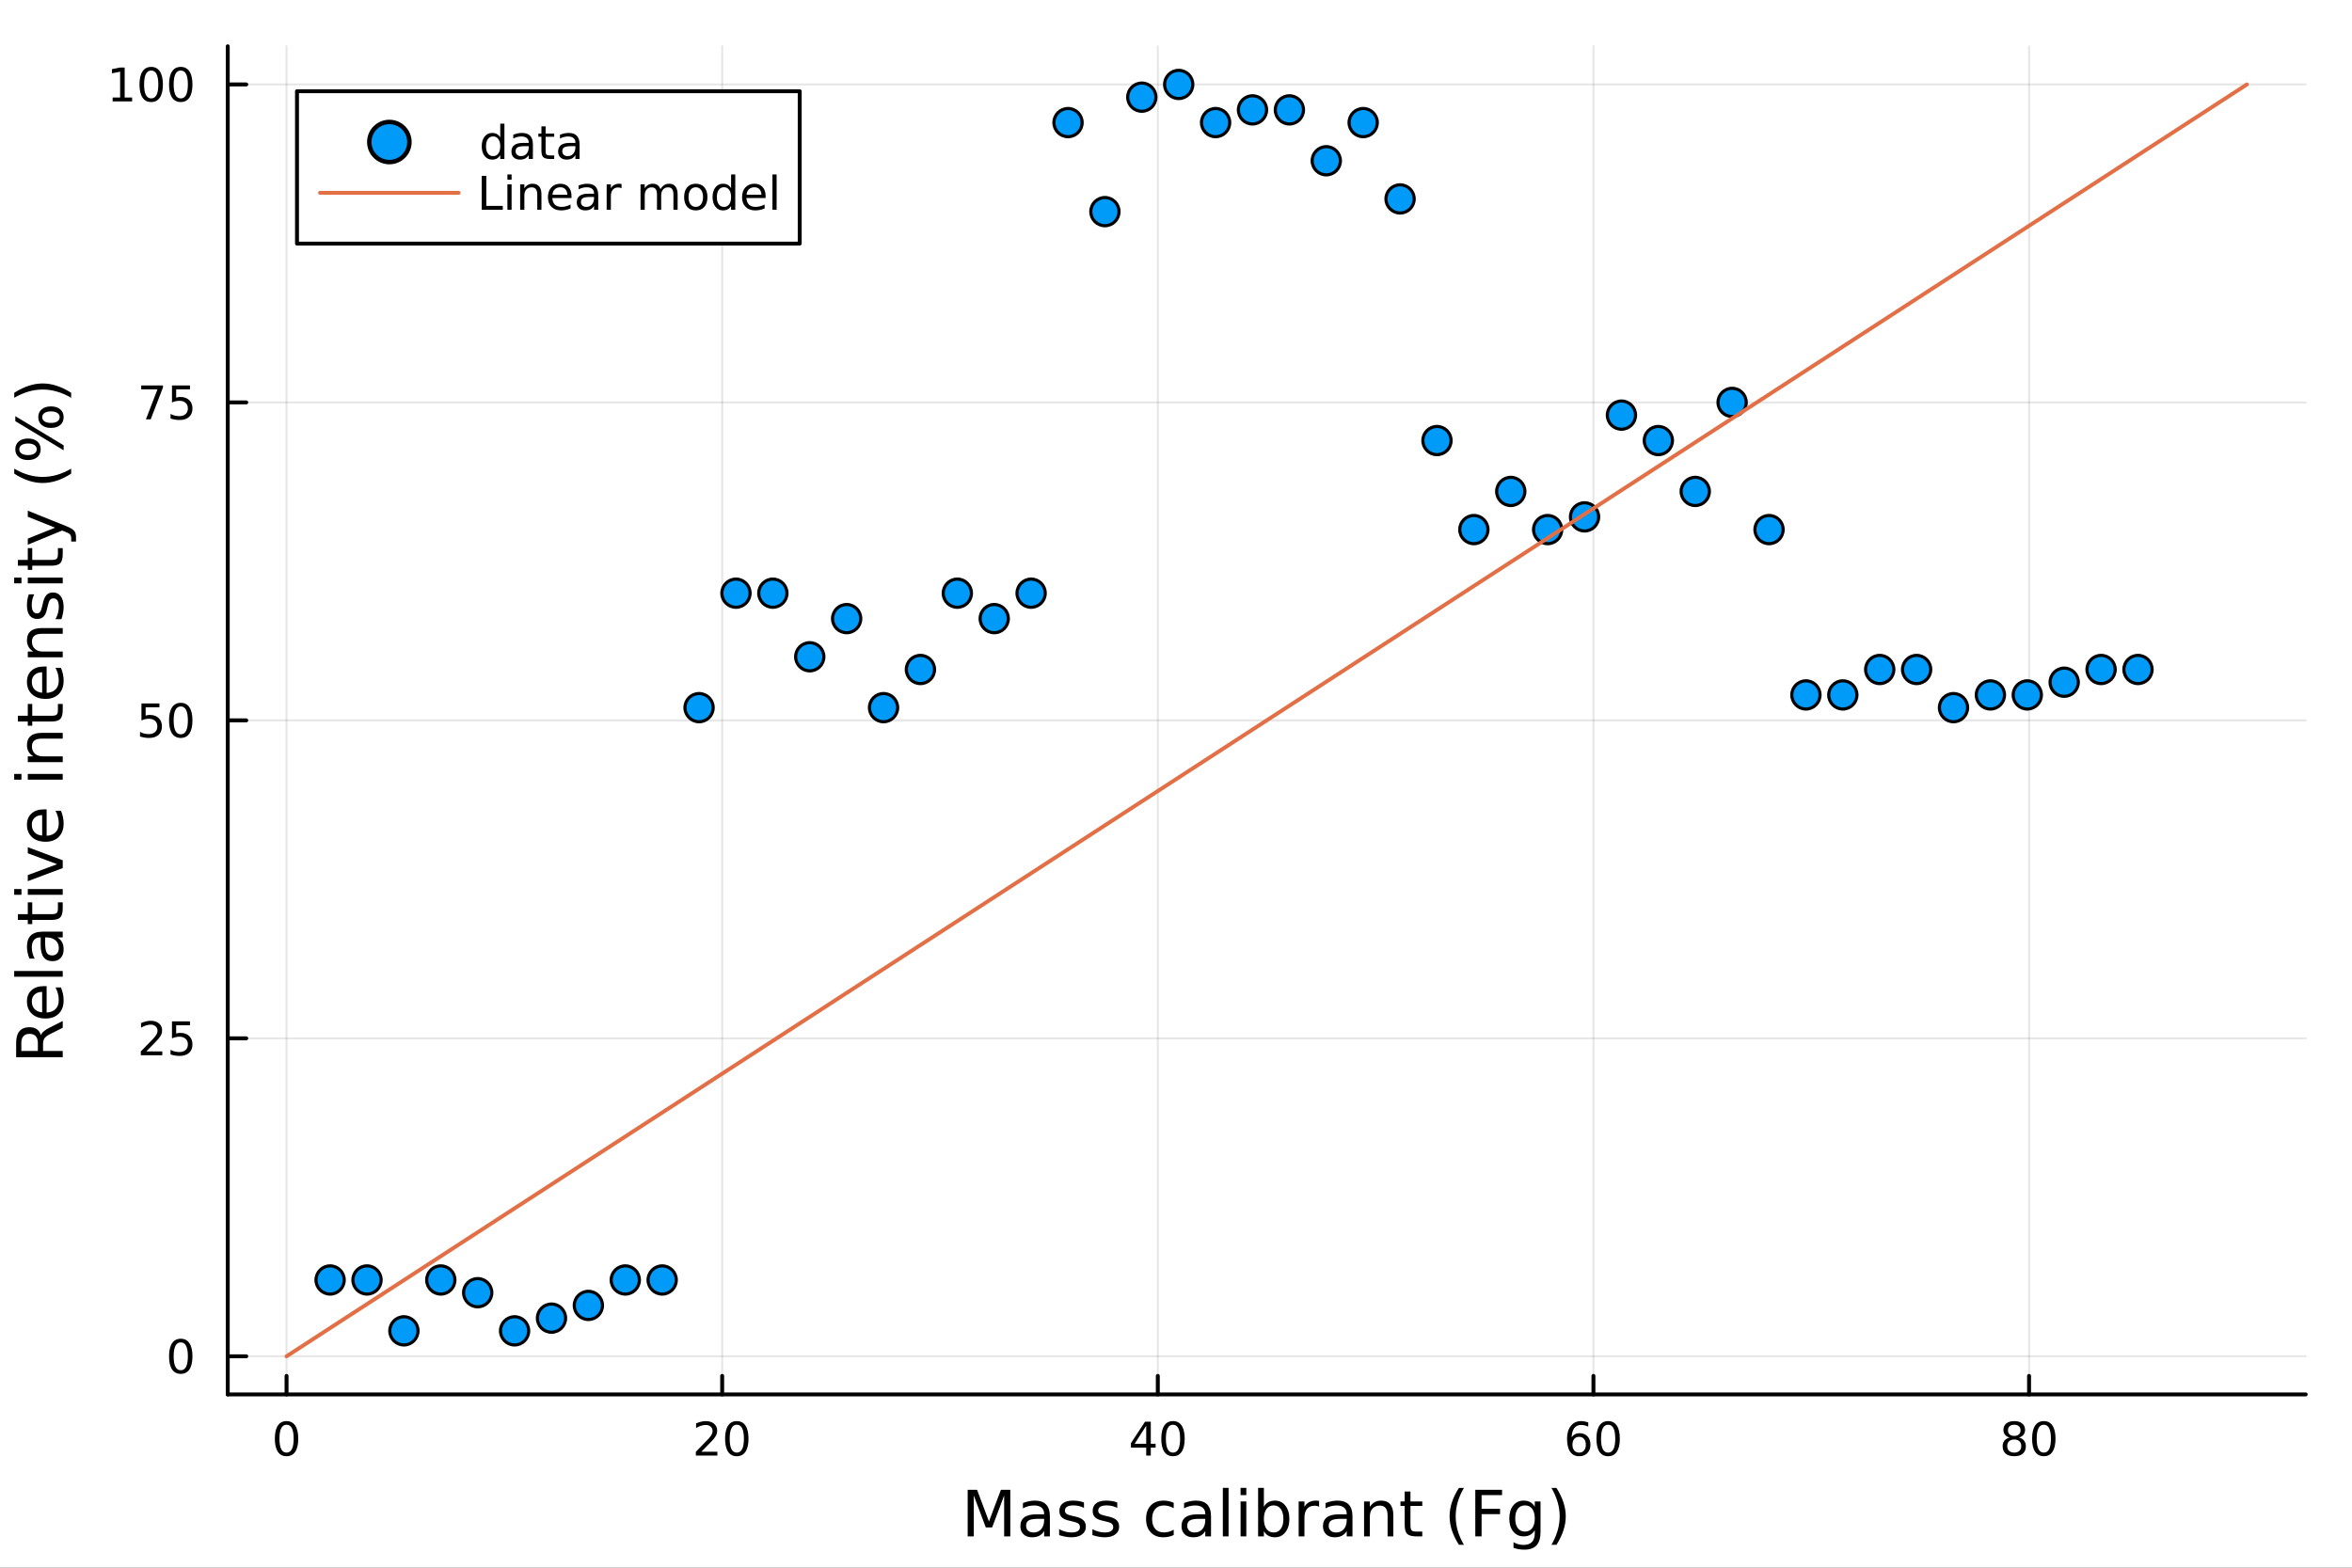 <?xml version="1.0" encoding="utf-8"?>
<svg xmlns="http://www.w3.org/2000/svg" xmlns:xlink="http://www.w3.org/1999/xlink" width="600" height="400" viewBox="0 0 2400 1600">
<rect x="0" y="0" width="2400" height="1600" fill="#333333" stroke="none"/>
<defs>
  <clipPath id="clip620">
    <rect x="0" y="0" width="2400" height="1600"/>
  </clipPath>
</defs>
<path clip-path="url(#clip620)" d="M0 1600 L2400 1600 L2400 0 L0 0  Z" fill="#ffffff" fill-rule="evenodd" fill-opacity="1"/>
<defs>
  <clipPath id="clip621">
    <rect x="480" y="0" width="1681" height="1600"/>
  </clipPath>
</defs>
<path clip-path="url(#clip620)" d="M232.389 1423.18 L2352.76 1423.18 L2352.76 47.244 L232.389 47.244  Z" fill="#ffffff" fill-rule="evenodd" fill-opacity="1"/>
<defs>
  <clipPath id="clip622">
    <rect x="232" y="47" width="2121" height="1377"/>
  </clipPath>
</defs>
<polyline clip-path="url(#clip622)" style="stroke:#000000; stroke-linecap:round; stroke-linejoin:round; stroke-width:2; stroke-opacity:0.1; fill:none" points="292.4,1423.18 292.4,47.244 "/>
<polyline clip-path="url(#clip622)" style="stroke:#000000; stroke-linecap:round; stroke-linejoin:round; stroke-width:2; stroke-opacity:0.1; fill:none" points="736.921,1423.18 736.921,47.244 "/>
<polyline clip-path="url(#clip622)" style="stroke:#000000; stroke-linecap:round; stroke-linejoin:round; stroke-width:2; stroke-opacity:0.1; fill:none" points="1181.44,1423.18 1181.44,47.244 "/>
<polyline clip-path="url(#clip622)" style="stroke:#000000; stroke-linecap:round; stroke-linejoin:round; stroke-width:2; stroke-opacity:0.1; fill:none" points="1625.96,1423.18 1625.96,47.244 "/>
<polyline clip-path="url(#clip622)" style="stroke:#000000; stroke-linecap:round; stroke-linejoin:round; stroke-width:2; stroke-opacity:0.1; fill:none" points="2070.48,1423.18 2070.48,47.244 "/>
<polyline clip-path="url(#clip622)" style="stroke:#000000; stroke-linecap:round; stroke-linejoin:round; stroke-width:2; stroke-opacity:0.1; fill:none" points="232.389,1384.24 2352.76,1384.24 "/>
<polyline clip-path="url(#clip622)" style="stroke:#000000; stroke-linecap:round; stroke-linejoin:round; stroke-width:2; stroke-opacity:0.1; fill:none" points="232.389,1059.73 2352.76,1059.73 "/>
<polyline clip-path="url(#clip622)" style="stroke:#000000; stroke-linecap:round; stroke-linejoin:round; stroke-width:2; stroke-opacity:0.1; fill:none" points="232.389,735.212 2352.76,735.212 "/>
<polyline clip-path="url(#clip622)" style="stroke:#000000; stroke-linecap:round; stroke-linejoin:round; stroke-width:2; stroke-opacity:0.1; fill:none" points="232.389,410.699 2352.76,410.699 "/>
<polyline clip-path="url(#clip622)" style="stroke:#000000; stroke-linecap:round; stroke-linejoin:round; stroke-width:2; stroke-opacity:0.1; fill:none" points="232.389,86.186 2352.76,86.186 "/>
<polyline clip-path="url(#clip620)" style="stroke:#000000; stroke-linecap:round; stroke-linejoin:round; stroke-width:4; stroke-opacity:1; fill:none" points="232.389,1423.18 2352.76,1423.18 "/>
<polyline clip-path="url(#clip620)" style="stroke:#000000; stroke-linecap:round; stroke-linejoin:round; stroke-width:4; stroke-opacity:1; fill:none" points="292.4,1423.18 292.4,1404.28 "/>
<polyline clip-path="url(#clip620)" style="stroke:#000000; stroke-linecap:round; stroke-linejoin:round; stroke-width:4; stroke-opacity:1; fill:none" points="736.921,1423.18 736.921,1404.28 "/>
<polyline clip-path="url(#clip620)" style="stroke:#000000; stroke-linecap:round; stroke-linejoin:round; stroke-width:4; stroke-opacity:1; fill:none" points="1181.44,1423.18 1181.44,1404.28 "/>
<polyline clip-path="url(#clip620)" style="stroke:#000000; stroke-linecap:round; stroke-linejoin:round; stroke-width:4; stroke-opacity:1; fill:none" points="1625.96,1423.18 1625.96,1404.28 "/>
<polyline clip-path="url(#clip620)" style="stroke:#000000; stroke-linecap:round; stroke-linejoin:round; stroke-width:4; stroke-opacity:1; fill:none" points="2070.48,1423.18 2070.48,1404.28 "/>
<path clip-path="url(#clip620)" d="M292.4 1454.1 Q288.789 1454.1 286.96 1457.66 Q285.154 1461.2 285.154 1468.33 Q285.154 1475.44 286.96 1479.01 Q288.789 1482.55 292.4 1482.55 Q296.034 1482.55 297.84 1479.01 Q299.668 1475.44 299.668 1468.33 Q299.668 1461.2 297.84 1457.66 Q296.034 1454.1 292.4 1454.1 M292.4 1450.39 Q298.21 1450.39 301.265 1455 Q304.344 1459.58 304.344 1468.33 Q304.344 1477.06 301.265 1481.67 Q298.21 1486.25 292.4 1486.25 Q286.59 1486.25 283.511 1481.67 Q280.455 1477.06 280.455 1468.33 Q280.455 1459.58 283.511 1455 Q286.59 1450.39 292.4 1450.39 Z" fill="#000000" fill-rule="nonzero" fill-opacity="1" /><path clip-path="url(#clip620)" d="M715.694 1481.64 L732.014 1481.64 L732.014 1485.58 L710.069 1485.58 L710.069 1481.64 Q712.731 1478.89 717.315 1474.26 Q721.921 1469.61 723.102 1468.27 Q725.347 1465.74 726.227 1464.01 Q727.129 1462.25 727.129 1460.56 Q727.129 1457.8 725.185 1456.07 Q723.264 1454.33 720.162 1454.33 Q717.963 1454.33 715.509 1455.09 Q713.079 1455.86 710.301 1457.41 L710.301 1452.69 Q713.125 1451.55 715.579 1450.97 Q718.032 1450.39 720.069 1450.39 Q725.44 1450.39 728.634 1453.08 Q731.828 1455.77 731.828 1460.26 Q731.828 1462.39 731.018 1464.31 Q730.231 1466.2 728.125 1468.8 Q727.546 1469.47 724.444 1472.69 Q721.342 1475.88 715.694 1481.64 Z" fill="#000000" fill-rule="nonzero" fill-opacity="1" /><path clip-path="url(#clip620)" d="M751.828 1454.1 Q748.217 1454.1 746.389 1457.66 Q744.583 1461.2 744.583 1468.33 Q744.583 1475.44 746.389 1479.01 Q748.217 1482.55 751.828 1482.55 Q755.463 1482.55 757.268 1479.01 Q759.097 1475.44 759.097 1468.33 Q759.097 1461.2 757.268 1457.66 Q755.463 1454.1 751.828 1454.1 M751.828 1450.39 Q757.638 1450.39 760.694 1455 Q763.773 1459.58 763.773 1468.33 Q763.773 1477.06 760.694 1481.67 Q757.638 1486.25 751.828 1486.25 Q746.018 1486.25 742.939 1481.67 Q739.884 1477.06 739.884 1468.33 Q739.884 1459.58 742.939 1455 Q746.018 1450.39 751.828 1450.39 Z" fill="#000000" fill-rule="nonzero" fill-opacity="1" /><path clip-path="url(#clip620)" d="M1169.61 1455.09 L1157.81 1473.54 L1169.61 1473.54 L1169.61 1455.09 M1168.39 1451.02 L1174.27 1451.02 L1174.27 1473.54 L1179.2 1473.54 L1179.2 1477.43 L1174.27 1477.43 L1174.27 1485.58 L1169.61 1485.58 L1169.61 1477.43 L1154.01 1477.43 L1154.01 1472.92 L1168.39 1451.02 Z" fill="#000000" fill-rule="nonzero" fill-opacity="1" /><path clip-path="url(#clip620)" d="M1196.93 1454.1 Q1193.32 1454.1 1191.49 1457.66 Q1189.68 1461.2 1189.68 1468.33 Q1189.68 1475.44 1191.49 1479.01 Q1193.32 1482.55 1196.93 1482.55 Q1200.56 1482.55 1202.37 1479.01 Q1204.2 1475.44 1204.2 1468.33 Q1204.2 1461.2 1202.37 1457.66 Q1200.56 1454.1 1196.93 1454.1 M1196.93 1450.39 Q1202.74 1450.39 1205.79 1455 Q1208.87 1459.58 1208.87 1468.33 Q1208.87 1477.06 1205.79 1481.67 Q1202.74 1486.25 1196.93 1486.25 Q1191.12 1486.25 1188.04 1481.67 Q1184.98 1477.06 1184.98 1468.33 Q1184.98 1459.58 1188.04 1455 Q1191.12 1450.39 1196.93 1450.39 Z" fill="#000000" fill-rule="nonzero" fill-opacity="1" /><path clip-path="url(#clip620)" d="M1611.37 1466.44 Q1608.22 1466.44 1606.37 1468.59 Q1604.54 1470.74 1604.54 1474.49 Q1604.54 1478.22 1606.37 1480.39 Q1608.22 1482.55 1611.37 1482.55 Q1614.52 1482.55 1616.35 1480.39 Q1618.2 1478.22 1618.2 1474.49 Q1618.2 1470.74 1616.35 1468.59 Q1614.52 1466.44 1611.37 1466.44 M1620.65 1451.78 L1620.65 1456.04 Q1618.89 1455.21 1617.09 1454.77 Q1615.3 1454.33 1613.54 1454.33 Q1608.92 1454.33 1606.46 1457.45 Q1604.03 1460.58 1603.68 1466.9 Q1605.05 1464.89 1607.11 1463.82 Q1609.17 1462.73 1611.65 1462.73 Q1616.85 1462.73 1619.86 1465.9 Q1622.9 1469.05 1622.9 1474.49 Q1622.9 1479.82 1619.75 1483.03 Q1616.6 1486.25 1611.37 1486.25 Q1605.37 1486.25 1602.2 1481.67 Q1599.03 1477.06 1599.03 1468.33 Q1599.03 1460.14 1602.92 1455.28 Q1606.81 1450.39 1613.36 1450.39 Q1615.12 1450.39 1616.9 1450.74 Q1618.71 1451.09 1620.65 1451.78 Z" fill="#000000" fill-rule="nonzero" fill-opacity="1" /><path clip-path="url(#clip620)" d="M1640.95 1454.1 Q1637.34 1454.1 1635.51 1457.66 Q1633.71 1461.2 1633.71 1468.33 Q1633.71 1475.44 1635.51 1479.01 Q1637.34 1482.55 1640.95 1482.55 Q1644.59 1482.55 1646.39 1479.01 Q1648.22 1475.44 1648.22 1468.33 Q1648.22 1461.2 1646.39 1457.66 Q1644.59 1454.1 1640.95 1454.1 M1640.95 1450.39 Q1646.76 1450.39 1649.82 1455 Q1652.9 1459.58 1652.9 1468.33 Q1652.9 1477.06 1649.82 1481.67 Q1646.76 1486.25 1640.95 1486.25 Q1635.14 1486.25 1632.06 1481.67 Q1629.01 1477.06 1629.01 1468.33 Q1629.01 1459.58 1632.06 1455 Q1635.14 1450.39 1640.95 1450.39 Z" fill="#000000" fill-rule="nonzero" fill-opacity="1" /><path clip-path="url(#clip620)" d="M2055.36 1469.17 Q2052.02 1469.17 2050.1 1470.95 Q2048.2 1472.73 2048.2 1475.86 Q2048.2 1478.98 2050.1 1480.77 Q2052.02 1482.55 2055.36 1482.55 Q2058.69 1482.55 2060.61 1480.77 Q2062.53 1478.96 2062.53 1475.86 Q2062.53 1472.73 2060.61 1470.95 Q2058.71 1469.17 2055.36 1469.17 M2050.68 1467.18 Q2047.67 1466.44 2045.98 1464.38 Q2044.32 1462.32 2044.32 1459.35 Q2044.32 1455.21 2047.26 1452.8 Q2050.22 1450.39 2055.36 1450.39 Q2060.52 1450.39 2063.46 1452.8 Q2066.4 1455.21 2066.4 1459.35 Q2066.4 1462.32 2064.71 1464.38 Q2063.04 1466.44 2060.06 1467.18 Q2063.44 1467.96 2065.31 1470.26 Q2067.21 1472.55 2067.21 1475.86 Q2067.21 1480.88 2064.13 1483.57 Q2061.08 1486.25 2055.36 1486.25 Q2049.64 1486.25 2046.56 1483.57 Q2043.51 1480.88 2043.51 1475.86 Q2043.51 1472.55 2045.4 1470.26 Q2047.3 1467.96 2050.68 1467.18 M2048.97 1459.79 Q2048.97 1462.48 2050.64 1463.98 Q2052.33 1465.49 2055.36 1465.49 Q2058.37 1465.49 2060.06 1463.98 Q2061.77 1462.48 2061.77 1459.79 Q2061.77 1457.11 2060.06 1455.6 Q2058.37 1454.1 2055.36 1454.1 Q2052.33 1454.1 2050.64 1455.6 Q2048.97 1457.11 2048.97 1459.79 Z" fill="#000000" fill-rule="nonzero" fill-opacity="1" /><path clip-path="url(#clip620)" d="M2085.52 1454.1 Q2081.91 1454.1 2080.08 1457.66 Q2078.27 1461.2 2078.27 1468.33 Q2078.27 1475.44 2080.08 1479.01 Q2081.91 1482.55 2085.52 1482.55 Q2089.15 1482.55 2090.96 1479.01 Q2092.79 1475.44 2092.79 1468.33 Q2092.79 1461.2 2090.96 1457.66 Q2089.15 1454.1 2085.52 1454.1 M2085.52 1450.39 Q2091.33 1450.39 2094.39 1455 Q2097.46 1459.58 2097.46 1468.33 Q2097.46 1477.06 2094.39 1481.67 Q2091.33 1486.25 2085.52 1486.25 Q2079.71 1486.25 2076.63 1481.67 Q2073.58 1477.06 2073.58 1468.33 Q2073.58 1459.58 2076.63 1455 Q2079.71 1450.39 2085.52 1450.39 Z" fill="#000000" fill-rule="nonzero" fill-opacity="1" /><path clip-path="url(#clip620)" d="M987.432 1520.52 L997.013 1520.52 L1009.14 1552.86 L1021.33 1520.52 L1030.91 1520.52 L1030.91 1568.04 L1024.64 1568.04 L1024.64 1526.32 L1012.39 1558.91 L1005.92 1558.91 L993.671 1526.32 L993.671 1568.04 L987.432 1568.04 L987.432 1520.52 Z" fill="#000000" fill-rule="nonzero" fill-opacity="1" /><path clip-path="url(#clip620)" d="M1059.62 1550.12 Q1052.52 1550.12 1049.78 1551.75 Q1047.05 1553.37 1047.05 1557.29 Q1047.05 1560.4 1049.08 1562.25 Q1051.15 1564.07 1054.69 1564.07 Q1059.56 1564.07 1062.48 1560.63 Q1065.44 1557.16 1065.44 1551.43 L1065.44 1550.12 L1059.62 1550.12 M1071.3 1547.71 L1071.3 1568.04 L1065.44 1568.04 L1065.44 1562.63 Q1063.44 1565.88 1060.45 1567.44 Q1057.46 1568.97 1053.13 1568.97 Q1047.65 1568.97 1044.41 1565.91 Q1041.19 1562.82 1041.19 1557.67 Q1041.19 1551.65 1045.2 1548.6 Q1049.24 1545.54 1057.23 1545.54 L1065.44 1545.54 L1065.44 1544.97 Q1065.44 1540.93 1062.77 1538.73 Q1060.13 1536.5 1055.32 1536.5 Q1052.27 1536.5 1049.37 1537.23 Q1046.47 1537.97 1043.8 1539.43 L1043.8 1534.02 Q1047.02 1532.78 1050.04 1532.17 Q1053.06 1531.54 1055.93 1531.54 Q1063.66 1531.54 1067.48 1535.55 Q1071.3 1539.56 1071.3 1547.71 Z" fill="#000000" fill-rule="nonzero" fill-opacity="1" /><path clip-path="url(#clip620)" d="M1106.09 1533.45 L1106.09 1538.98 Q1103.61 1537.71 1100.93 1537.07 Q1098.26 1536.44 1095.39 1536.44 Q1091.03 1536.44 1088.84 1537.77 Q1086.67 1539.11 1086.67 1541.79 Q1086.67 1543.82 1088.23 1545 Q1089.79 1546.15 1094.5 1547.2 L1096.51 1547.64 Q1102.75 1548.98 1105.36 1551.43 Q1108 1553.85 1108 1558.21 Q1108 1563.17 1104.05 1566.07 Q1100.14 1568.97 1093.26 1568.97 Q1090.4 1568.97 1087.28 1568.39 Q1084.19 1567.85 1080.75 1566.74 L1080.75 1560.69 Q1084 1562.38 1087.15 1563.24 Q1090.3 1564.07 1093.39 1564.07 Q1097.53 1564.07 1099.76 1562.66 Q1101.98 1561.23 1101.98 1558.65 Q1101.98 1556.27 1100.36 1554.99 Q1098.77 1553.72 1093.33 1552.54 L1091.29 1552.07 Q1085.85 1550.92 1083.43 1548.56 Q1081.01 1546.18 1081.01 1542.04 Q1081.01 1537.01 1084.57 1534.27 Q1088.14 1531.54 1094.69 1531.54 Q1097.94 1531.54 1100.81 1532.01 Q1103.67 1532.49 1106.09 1533.45 Z" fill="#000000" fill-rule="nonzero" fill-opacity="1" /><path clip-path="url(#clip620)" d="M1140.05 1533.45 L1140.05 1538.98 Q1137.57 1537.71 1134.89 1537.07 Q1132.22 1536.44 1129.36 1536.44 Q1125 1536.44 1122.8 1537.77 Q1120.63 1539.11 1120.63 1541.79 Q1120.63 1543.82 1122.19 1545 Q1123.75 1546.15 1128.46 1547.2 L1130.47 1547.64 Q1136.71 1548.98 1139.32 1551.43 Q1141.96 1553.85 1141.96 1558.21 Q1141.96 1563.17 1138.01 1566.07 Q1134.1 1568.97 1127.22 1568.97 Q1124.36 1568.97 1121.24 1568.39 Q1118.15 1567.85 1114.71 1566.74 L1114.71 1560.69 Q1117.96 1562.38 1121.11 1563.24 Q1124.26 1564.07 1127.35 1564.07 Q1131.49 1564.07 1133.72 1562.66 Q1135.94 1561.23 1135.94 1558.65 Q1135.94 1556.27 1134.32 1554.99 Q1132.73 1553.72 1127.29 1552.54 L1125.25 1552.07 Q1119.81 1550.92 1117.39 1548.56 Q1114.97 1546.18 1114.97 1542.04 Q1114.97 1537.01 1118.53 1534.27 Q1122.1 1531.54 1128.66 1531.54 Q1131.9 1531.54 1134.77 1532.01 Q1137.63 1532.49 1140.05 1533.45 Z" fill="#000000" fill-rule="nonzero" fill-opacity="1" /><path clip-path="url(#clip620)" d="M1197.66 1533.76 L1197.66 1539.24 Q1195.18 1537.87 1192.66 1537.2 Q1190.18 1536.5 1187.63 1536.5 Q1181.94 1536.5 1178.79 1540.13 Q1175.63 1543.73 1175.63 1550.25 Q1175.63 1556.78 1178.79 1560.4 Q1181.94 1564 1187.63 1564 Q1190.18 1564 1192.66 1563.33 Q1195.18 1562.63 1197.66 1561.26 L1197.66 1566.68 Q1195.21 1567.82 1192.57 1568.39 Q1189.96 1568.97 1187 1568.97 Q1178.94 1568.97 1174.2 1563.91 Q1169.46 1558.85 1169.46 1550.25 Q1169.46 1541.53 1174.23 1536.53 Q1179.04 1531.54 1187.38 1531.54 Q1190.08 1531.54 1192.66 1532.11 Q1195.24 1532.65 1197.66 1533.76 Z" fill="#000000" fill-rule="nonzero" fill-opacity="1" /><path clip-path="url(#clip620)" d="M1224.05 1550.12 Q1216.95 1550.12 1214.21 1551.75 Q1211.47 1553.37 1211.47 1557.29 Q1211.47 1560.4 1213.51 1562.25 Q1215.58 1564.07 1219.11 1564.07 Q1223.98 1564.07 1226.91 1560.63 Q1229.87 1557.16 1229.87 1551.43 L1229.87 1550.12 L1224.05 1550.12 M1235.73 1547.71 L1235.73 1568.04 L1229.87 1568.04 L1229.87 1562.63 Q1227.87 1565.88 1224.87 1567.44 Q1221.88 1568.97 1217.55 1568.97 Q1212.08 1568.97 1208.83 1565.91 Q1205.62 1562.82 1205.62 1557.67 Q1205.62 1551.65 1209.63 1548.6 Q1213.67 1545.54 1221.66 1545.54 L1229.87 1545.54 L1229.87 1544.97 Q1229.87 1540.93 1227.2 1538.73 Q1224.56 1536.5 1219.75 1536.5 Q1216.69 1536.5 1213.8 1537.23 Q1210.9 1537.97 1208.23 1539.43 L1208.23 1534.02 Q1211.44 1532.78 1214.47 1532.17 Q1217.49 1531.54 1220.35 1531.54 Q1228.09 1531.54 1231.91 1535.55 Q1235.73 1539.56 1235.73 1547.71 Z" fill="#000000" fill-rule="nonzero" fill-opacity="1" /><path clip-path="url(#clip620)" d="M1247.79 1518.52 L1253.65 1518.52 L1253.65 1568.04 L1247.79 1568.04 L1247.79 1518.52 Z" fill="#000000" fill-rule="nonzero" fill-opacity="1" /><path clip-path="url(#clip620)" d="M1265.9 1532.4 L1271.76 1532.4 L1271.76 1568.04 L1265.9 1568.04 L1265.9 1532.4 M1265.9 1518.52 L1271.76 1518.52 L1271.76 1525.93 L1265.9 1525.93 L1265.9 1518.52 Z" fill="#000000" fill-rule="nonzero" fill-opacity="1" /><path clip-path="url(#clip620)" d="M1309.6 1550.25 Q1309.6 1543.79 1306.93 1540.13 Q1304.29 1536.44 1299.64 1536.44 Q1294.99 1536.44 1292.32 1540.13 Q1289.68 1543.79 1289.68 1550.25 Q1289.68 1556.71 1292.32 1560.4 Q1294.99 1564.07 1299.64 1564.07 Q1304.29 1564.07 1306.93 1560.4 Q1309.6 1556.71 1309.6 1550.25 M1289.68 1537.81 Q1291.52 1534.62 1294.32 1533.1 Q1297.16 1531.54 1301.07 1531.54 Q1307.56 1531.54 1311.61 1536.69 Q1315.68 1541.85 1315.68 1550.25 Q1315.68 1558.65 1311.61 1563.81 Q1307.56 1568.97 1301.07 1568.97 Q1297.16 1568.97 1294.32 1567.44 Q1291.52 1565.88 1289.68 1562.7 L1289.68 1568.04 L1283.79 1568.04 L1283.79 1518.52 L1289.68 1518.52 L1289.68 1537.81 Z" fill="#000000" fill-rule="nonzero" fill-opacity="1" /><path clip-path="url(#clip620)" d="M1346.04 1537.87 Q1345.06 1537.3 1343.88 1537.04 Q1342.73 1536.76 1341.33 1536.76 Q1336.37 1536.76 1333.7 1540 Q1331.05 1543.22 1331.05 1549.27 L1331.05 1568.04 L1325.17 1568.04 L1325.17 1532.4 L1331.05 1532.4 L1331.05 1537.93 Q1332.9 1534.69 1335.86 1533.13 Q1338.82 1531.54 1343.05 1531.54 Q1343.66 1531.54 1344.39 1531.63 Q1345.12 1531.7 1346.01 1531.85 L1346.04 1537.87 Z" fill="#000000" fill-rule="nonzero" fill-opacity="1" /><path clip-path="url(#clip620)" d="M1368.39 1550.12 Q1361.29 1550.12 1358.55 1551.75 Q1355.82 1553.37 1355.82 1557.29 Q1355.82 1560.4 1357.85 1562.25 Q1359.92 1564.07 1363.45 1564.07 Q1368.32 1564.07 1371.25 1560.63 Q1374.21 1557.16 1374.21 1551.43 L1374.21 1550.12 L1368.39 1550.12 M1380.07 1547.71 L1380.07 1568.04 L1374.21 1568.04 L1374.21 1562.63 Q1372.21 1565.88 1369.22 1567.44 Q1366.22 1568.97 1361.9 1568.97 Q1356.42 1568.97 1353.17 1565.91 Q1349.96 1562.82 1349.96 1557.67 Q1349.96 1551.65 1353.97 1548.6 Q1358.01 1545.54 1366 1545.54 L1374.21 1545.54 L1374.21 1544.97 Q1374.21 1540.93 1371.54 1538.73 Q1368.9 1536.5 1364.09 1536.5 Q1361.04 1536.5 1358.14 1537.23 Q1355.24 1537.97 1352.57 1539.43 L1352.57 1534.02 Q1355.78 1532.78 1358.81 1532.17 Q1361.83 1531.54 1364.7 1531.54 Q1372.43 1531.54 1376.25 1535.55 Q1380.07 1539.56 1380.07 1547.71 Z" fill="#000000" fill-rule="nonzero" fill-opacity="1" /><path clip-path="url(#clip620)" d="M1421.76 1546.53 L1421.76 1568.04 L1415.91 1568.04 L1415.91 1546.72 Q1415.91 1541.66 1413.93 1539.14 Q1411.96 1536.63 1408.01 1536.63 Q1403.27 1536.63 1400.54 1539.65 Q1397.8 1542.68 1397.8 1547.9 L1397.8 1568.04 L1391.91 1568.04 L1391.91 1532.4 L1397.8 1532.4 L1397.8 1537.93 Q1399.9 1534.72 1402.73 1533.13 Q1405.6 1531.54 1409.32 1531.54 Q1415.46 1531.54 1418.61 1535.36 Q1421.76 1539.14 1421.76 1546.53 Z" fill="#000000" fill-rule="nonzero" fill-opacity="1" /><path clip-path="url(#clip620)" d="M1439.24 1522.27 L1439.24 1532.4 L1451.3 1532.4 L1451.3 1536.95 L1439.24 1536.95 L1439.24 1556.3 Q1439.24 1560.66 1440.42 1561.9 Q1441.63 1563.14 1445.29 1563.14 L1451.3 1563.14 L1451.3 1568.04 L1445.29 1568.04 Q1438.51 1568.04 1435.93 1565.53 Q1433.35 1562.98 1433.35 1556.3 L1433.35 1536.95 L1429.05 1536.95 L1429.05 1532.4 L1433.35 1532.4 L1433.35 1522.27 L1439.24 1522.27 Z" fill="#000000" fill-rule="nonzero" fill-opacity="1" /><path clip-path="url(#clip620)" d="M1493.79 1518.58 Q1489.53 1525.9 1487.46 1533.06 Q1485.39 1540.23 1485.39 1547.58 Q1485.39 1554.93 1487.46 1562.16 Q1489.56 1569.35 1493.79 1576.64 L1488.7 1576.64 Q1483.93 1569.16 1481.54 1561.93 Q1479.18 1554.71 1479.18 1547.58 Q1479.18 1540.48 1481.54 1533.29 Q1483.89 1526.09 1488.7 1518.58 L1493.79 1518.58 Z" fill="#000000" fill-rule="nonzero" fill-opacity="1" /><path clip-path="url(#clip620)" d="M1505.41 1520.52 L1532.72 1520.52 L1532.72 1525.93 L1511.84 1525.93 L1511.84 1539.94 L1530.68 1539.94 L1530.68 1545.35 L1511.84 1545.35 L1511.84 1568.04 L1505.41 1568.04 L1505.41 1520.52 Z" fill="#000000" fill-rule="nonzero" fill-opacity="1" /><path clip-path="url(#clip620)" d="M1566.11 1549.81 Q1566.11 1543.44 1563.47 1539.94 Q1560.86 1536.44 1556.11 1536.44 Q1551.4 1536.44 1548.76 1539.94 Q1546.15 1543.44 1546.15 1549.81 Q1546.15 1556.14 1548.76 1559.64 Q1551.4 1563.14 1556.11 1563.14 Q1560.86 1563.14 1563.47 1559.64 Q1566.11 1556.14 1566.11 1549.81 M1571.96 1563.62 Q1571.96 1572.72 1567.92 1577.15 Q1563.88 1581.6 1555.54 1581.6 Q1552.45 1581.6 1549.72 1581.13 Q1546.98 1580.68 1544.4 1579.72 L1544.4 1574.03 Q1546.98 1575.43 1549.49 1576.1 Q1552.01 1576.76 1554.62 1576.76 Q1560.38 1576.76 1563.24 1573.74 Q1566.11 1570.75 1566.11 1564.67 L1566.11 1561.77 Q1564.29 1564.92 1561.46 1566.48 Q1558.63 1568.04 1554.68 1568.04 Q1548.12 1568.04 1544.11 1563.05 Q1540.1 1558.05 1540.1 1549.81 Q1540.1 1541.53 1544.11 1536.53 Q1548.12 1531.54 1554.68 1531.54 Q1558.63 1531.54 1561.46 1533.1 Q1564.29 1534.66 1566.11 1537.81 L1566.11 1532.4 L1571.96 1532.4 L1571.96 1563.62 Z" fill="#000000" fill-rule="nonzero" fill-opacity="1" /><path clip-path="url(#clip620)" d="M1583.1 1518.58 L1588.2 1518.58 Q1592.97 1526.09 1595.33 1533.29 Q1597.71 1540.48 1597.71 1547.58 Q1597.71 1554.71 1595.33 1561.93 Q1592.97 1569.16 1588.2 1576.64 L1583.1 1576.64 Q1587.34 1569.35 1589.41 1562.16 Q1591.51 1554.93 1591.51 1547.58 Q1591.51 1540.23 1589.41 1533.06 Q1587.34 1525.9 1583.1 1518.58 Z" fill="#000000" fill-rule="nonzero" fill-opacity="1" /><polyline clip-path="url(#clip620)" style="stroke:#000000; stroke-linecap:round; stroke-linejoin:round; stroke-width:4; stroke-opacity:1; fill:none" points="232.389,1423.18 232.389,47.244 "/>
<polyline clip-path="url(#clip620)" style="stroke:#000000; stroke-linecap:round; stroke-linejoin:round; stroke-width:4; stroke-opacity:1; fill:none" points="232.389,1384.24 251.287,1384.24 "/>
<polyline clip-path="url(#clip620)" style="stroke:#000000; stroke-linecap:round; stroke-linejoin:round; stroke-width:4; stroke-opacity:1; fill:none" points="232.389,1059.73 251.287,1059.73 "/>
<polyline clip-path="url(#clip620)" style="stroke:#000000; stroke-linecap:round; stroke-linejoin:round; stroke-width:4; stroke-opacity:1; fill:none" points="232.389,735.212 251.287,735.212 "/>
<polyline clip-path="url(#clip620)" style="stroke:#000000; stroke-linecap:round; stroke-linejoin:round; stroke-width:4; stroke-opacity:1; fill:none" points="232.389,410.699 251.287,410.699 "/>
<polyline clip-path="url(#clip620)" style="stroke:#000000; stroke-linecap:round; stroke-linejoin:round; stroke-width:4; stroke-opacity:1; fill:none" points="232.389,86.186 251.287,86.186 "/>
<path clip-path="url(#clip620)" d="M184.445 1370.04 Q180.834 1370.04 179.005 1373.6 Q177.2 1377.14 177.2 1384.27 Q177.2 1391.38 179.005 1394.94 Q180.834 1398.49 184.445 1398.49 Q188.079 1398.49 189.885 1394.94 Q191.713 1391.38 191.713 1384.27 Q191.713 1377.14 189.885 1373.6 Q188.079 1370.04 184.445 1370.04 M184.445 1366.33 Q190.255 1366.33 193.311 1370.94 Q196.389 1375.52 196.389 1384.27 Q196.389 1393 193.311 1397.61 Q190.255 1402.19 184.445 1402.19 Q178.635 1402.19 175.556 1397.61 Q172.501 1393 172.501 1384.27 Q172.501 1375.52 175.556 1370.94 Q178.635 1366.33 184.445 1366.33 Z" fill="#000000" fill-rule="nonzero" fill-opacity="1" /><path clip-path="url(#clip620)" d="M149.306 1073.07 L165.626 1073.07 L165.626 1077.01 L143.681 1077.01 L143.681 1073.07 Q146.343 1070.32 150.927 1065.69 Q155.533 1061.03 156.714 1059.69 Q158.959 1057.17 159.839 1055.43 Q160.741 1053.67 160.741 1051.98 Q160.741 1049.23 158.797 1047.49 Q156.876 1045.76 153.774 1045.76 Q151.575 1045.76 149.121 1046.52 Q146.691 1047.28 143.913 1048.83 L143.913 1044.11 Q146.737 1042.98 149.191 1042.4 Q151.644 1041.82 153.681 1041.82 Q159.052 1041.82 162.246 1044.51 Q165.44 1047.19 165.44 1051.68 Q165.44 1053.81 164.63 1055.73 Q163.843 1057.63 161.737 1060.22 Q161.158 1060.89 158.056 1064.11 Q154.954 1067.31 149.306 1073.07 Z" fill="#000000" fill-rule="nonzero" fill-opacity="1" /><path clip-path="url(#clip620)" d="M175.487 1042.45 L193.843 1042.45 L193.843 1046.38 L179.769 1046.38 L179.769 1054.85 Q180.788 1054.51 181.806 1054.34 Q182.825 1054.16 183.843 1054.16 Q189.63 1054.16 193.01 1057.33 Q196.389 1060.5 196.389 1065.92 Q196.389 1071.5 192.917 1074.6 Q189.445 1077.68 183.126 1077.68 Q180.95 1077.68 178.681 1077.31 Q176.436 1076.94 174.028 1076.19 L174.028 1071.5 Q176.112 1072.63 178.334 1073.19 Q180.556 1073.74 183.033 1073.74 Q187.038 1073.74 189.375 1071.63 Q191.713 1069.53 191.713 1065.92 Q191.713 1062.31 189.375 1060.2 Q187.038 1058.09 183.033 1058.09 Q181.158 1058.09 179.283 1058.51 Q177.431 1058.93 175.487 1059.81 L175.487 1042.45 Z" fill="#000000" fill-rule="nonzero" fill-opacity="1" /><path clip-path="url(#clip620)" d="M144.329 717.932 L162.686 717.932 L162.686 721.867 L148.612 721.867 L148.612 730.339 Q149.63 729.992 150.649 729.83 Q151.667 729.645 152.686 729.645 Q158.473 729.645 161.852 732.816 Q165.232 735.987 165.232 741.404 Q165.232 746.983 161.76 750.085 Q158.288 753.163 151.968 753.163 Q149.792 753.163 147.524 752.793 Q145.279 752.423 142.871 751.682 L142.871 746.983 Q144.954 748.117 147.177 748.673 Q149.399 749.228 151.876 749.228 Q155.88 749.228 158.218 747.122 Q160.556 745.015 160.556 741.404 Q160.556 737.793 158.218 735.687 Q155.88 733.58 151.876 733.58 Q150.001 733.58 148.126 733.997 Q146.274 734.413 144.329 735.293 L144.329 717.932 Z" fill="#000000" fill-rule="nonzero" fill-opacity="1" /><path clip-path="url(#clip620)" d="M184.445 721.011 Q180.834 721.011 179.005 724.575 Q177.2 728.117 177.2 735.247 Q177.2 742.353 179.005 745.918 Q180.834 749.46 184.445 749.46 Q188.079 749.46 189.885 745.918 Q191.713 742.353 191.713 735.247 Q191.713 728.117 189.885 724.575 Q188.079 721.011 184.445 721.011 M184.445 717.307 Q190.255 717.307 193.311 721.913 Q196.389 726.497 196.389 735.247 Q196.389 743.973 193.311 748.58 Q190.255 753.163 184.445 753.163 Q178.635 753.163 175.556 748.58 Q172.501 743.973 172.501 735.247 Q172.501 726.497 175.556 721.913 Q178.635 717.307 184.445 717.307 Z" fill="#000000" fill-rule="nonzero" fill-opacity="1" /><path clip-path="url(#clip620)" d="M144.098 393.419 L166.32 393.419 L166.32 395.41 L153.774 427.979 L148.89 427.979 L160.695 397.354 L144.098 397.354 L144.098 393.419 Z" fill="#000000" fill-rule="nonzero" fill-opacity="1" /><path clip-path="url(#clip620)" d="M175.487 393.419 L193.843 393.419 L193.843 397.354 L179.769 397.354 L179.769 405.826 Q180.788 405.479 181.806 405.317 Q182.825 405.132 183.843 405.132 Q189.63 405.132 193.01 408.303 Q196.389 411.474 196.389 416.891 Q196.389 422.47 192.917 425.571 Q189.445 428.65 183.126 428.65 Q180.95 428.65 178.681 428.28 Q176.436 427.909 174.028 427.169 L174.028 422.47 Q176.112 423.604 178.334 424.159 Q180.556 424.715 183.033 424.715 Q187.038 424.715 189.375 422.608 Q191.713 420.502 191.713 416.891 Q191.713 413.28 189.375 411.173 Q187.038 409.067 183.033 409.067 Q181.158 409.067 179.283 409.484 Q177.431 409.9 175.487 410.78 L175.487 393.419 Z" fill="#000000" fill-rule="nonzero" fill-opacity="1" /><path clip-path="url(#clip620)" d="M114.931 99.531 L122.57 99.531 L122.57 73.165 L114.26 74.832 L114.26 70.572 L122.524 68.906 L127.2 68.906 L127.2 99.531 L134.839 99.531 L134.839 103.466 L114.931 103.466 L114.931 99.531 Z" fill="#000000" fill-rule="nonzero" fill-opacity="1" /><path clip-path="url(#clip620)" d="M154.283 71.984 Q150.672 71.984 148.843 75.549 Q147.038 79.091 147.038 86.22 Q147.038 93.327 148.843 96.892 Q150.672 100.433 154.283 100.433 Q157.917 100.433 159.723 96.892 Q161.552 93.327 161.552 86.22 Q161.552 79.091 159.723 75.549 Q157.917 71.984 154.283 71.984 M154.283 68.281 Q160.093 68.281 163.149 72.887 Q166.227 77.47 166.227 86.22 Q166.227 94.947 163.149 99.554 Q160.093 104.137 154.283 104.137 Q148.473 104.137 145.394 99.554 Q142.339 94.947 142.339 86.22 Q142.339 77.47 145.394 72.887 Q148.473 68.281 154.283 68.281 Z" fill="#000000" fill-rule="nonzero" fill-opacity="1" /><path clip-path="url(#clip620)" d="M184.445 71.984 Q180.834 71.984 179.005 75.549 Q177.2 79.091 177.2 86.22 Q177.2 93.327 179.005 96.892 Q180.834 100.433 184.445 100.433 Q188.079 100.433 189.885 96.892 Q191.713 93.327 191.713 86.22 Q191.713 79.091 189.885 75.549 Q188.079 71.984 184.445 71.984 M184.445 68.281 Q190.255 68.281 193.311 72.887 Q196.389 77.47 196.389 86.22 Q196.389 94.947 193.311 99.554 Q190.255 104.137 184.445 104.137 Q178.635 104.137 175.556 99.554 Q172.501 94.947 172.501 86.22 Q172.501 77.47 175.556 72.887 Q178.635 68.281 184.445 68.281 Z" fill="#000000" fill-rule="nonzero" fill-opacity="1" /><path clip-path="url(#clip620)" d="M41.724 1056.54 Q42.424 1054.47 44.716 1052.53 Q47.008 1050.55 51.018 1048.58 L64.004 1042.05 L64.004 1048.96 L51.814 1055.04 Q47.039 1057.4 45.48 1059.62 Q43.92 1061.82 43.92 1065.64 L43.92 1072.64 L64.004 1072.64 L64.004 1079.07 L16.484 1079.07 L16.484 1064.56 Q16.484 1056.41 19.89 1052.4 Q23.296 1048.39 30.17 1048.39 Q34.658 1048.39 37.618 1050.49 Q40.578 1052.56 41.724 1056.54 M21.768 1072.64 L38.637 1072.64 L38.637 1064.56 Q38.637 1059.91 36.504 1057.56 Q34.34 1055.17 30.17 1055.17 Q26.001 1055.17 23.9 1057.56 Q21.768 1059.91 21.768 1064.56 L21.768 1072.64 Z" fill="#000000" fill-rule="nonzero" fill-opacity="1" /><path clip-path="url(#clip620)" d="M44.716 1006.47 L47.581 1006.47 L47.581 1033.4 Q53.628 1033.02 56.811 1029.77 Q59.962 1026.49 59.962 1020.67 Q59.962 1017.29 59.134 1014.14 Q58.307 1010.96 56.652 1007.84 L62.19 1007.84 Q63.527 1010.99 64.227 1014.3 Q64.927 1017.61 64.927 1021.02 Q64.927 1029.55 59.962 1034.54 Q54.997 1039.51 46.53 1039.51 Q37.777 1039.51 32.653 1034.8 Q27.497 1030.06 27.497 1022.03 Q27.497 1014.84 32.144 1010.67 Q36.759 1006.47 44.716 1006.47 M42.997 1012.33 Q38.191 1012.39 35.327 1015.03 Q32.462 1017.64 32.462 1021.97 Q32.462 1026.87 35.231 1029.83 Q38 1032.76 43.029 1033.21 L42.997 1012.33 Z" fill="#000000" fill-rule="nonzero" fill-opacity="1" /><path clip-path="url(#clip620)" d="M14.479 996.858 L14.479 991.002 L64.004 991.002 L64.004 996.858 L14.479 996.858 Z" fill="#000000" fill-rule="nonzero" fill-opacity="1" /><path clip-path="url(#clip620)" d="M46.085 962.547 Q46.085 969.645 47.708 972.382 Q49.331 975.12 53.246 975.12 Q56.365 975.12 58.211 973.083 Q60.026 971.014 60.026 967.481 Q60.026 962.611 56.588 959.683 Q53.119 956.723 47.39 956.723 L46.085 956.723 L46.085 962.547 M43.666 950.866 L64.004 950.866 L64.004 956.723 L58.593 956.723 Q61.84 958.728 63.399 961.72 Q64.927 964.712 64.927 969.04 Q64.927 974.515 61.872 977.761 Q58.784 980.976 53.628 980.976 Q47.612 980.976 44.557 976.966 Q41.501 972.923 41.501 964.934 L41.501 956.723 L40.928 956.723 Q36.886 956.723 34.69 959.396 Q32.462 962.038 32.462 966.844 Q32.462 969.9 33.194 972.796 Q33.926 975.692 35.39 978.366 L29.98 978.366 Q28.738 975.151 28.133 972.128 Q27.497 969.104 27.497 966.239 Q27.497 958.505 31.507 954.686 Q35.518 950.866 43.666 950.866 Z" fill="#000000" fill-rule="nonzero" fill-opacity="1" /><path clip-path="url(#clip620)" d="M18.235 933.01 L28.356 933.01 L28.356 920.947 L32.908 920.947 L32.908 933.01 L52.259 933.01 Q56.62 933.01 57.861 931.833 Q59.103 930.623 59.103 926.963 L59.103 920.947 L64.004 920.947 L64.004 926.963 Q64.004 933.742 61.49 936.321 Q58.943 938.899 52.259 938.899 L32.908 938.899 L32.908 943.196 L28.356 943.196 L28.356 938.899 L18.235 938.899 L18.235 933.01 Z" fill="#000000" fill-rule="nonzero" fill-opacity="1" /><path clip-path="url(#clip620)" d="M28.356 913.245 L28.356 907.388 L64.004 907.388 L64.004 913.245 L28.356 913.245 M14.479 913.245 L14.479 907.388 L21.895 907.388 L21.895 913.245 L14.479 913.245 Z" fill="#000000" fill-rule="nonzero" fill-opacity="1" /><path clip-path="url(#clip620)" d="M28.356 899.336 L28.356 893.129 L58.275 881.989 L28.356 870.849 L28.356 864.643 L64.004 878.011 L64.004 885.968 L28.356 899.336 Z" fill="#000000" fill-rule="nonzero" fill-opacity="1" /><path clip-path="url(#clip620)" d="M44.716 826.067 L47.581 826.067 L47.581 852.993 Q53.628 852.612 56.811 849.365 Q59.962 846.087 59.962 840.262 Q59.962 836.888 59.134 833.737 Q58.307 830.554 56.652 827.435 L62.19 827.435 Q63.527 830.586 64.227 833.896 Q64.927 837.207 64.927 840.612 Q64.927 849.142 59.962 854.139 Q54.997 859.105 46.53 859.105 Q37.777 859.105 32.653 854.394 Q27.497 849.651 27.497 841.631 Q27.497 834.437 32.144 830.268 Q36.759 826.067 44.716 826.067 M42.997 831.923 Q38.191 831.987 35.327 834.628 Q32.462 837.238 32.462 841.567 Q32.462 846.469 35.231 849.429 Q38 852.357 43.029 852.802 L42.997 831.923 Z" fill="#000000" fill-rule="nonzero" fill-opacity="1" /><path clip-path="url(#clip620)" d="M28.356 795.734 L28.356 789.877 L64.004 789.877 L64.004 795.734 L28.356 795.734 M14.479 795.734 L14.479 789.877 L21.895 789.877 L21.895 795.734 L14.479 795.734 Z" fill="#000000" fill-rule="nonzero" fill-opacity="1" /><path clip-path="url(#clip620)" d="M42.488 747.991 L64.004 747.991 L64.004 753.848 L42.679 753.848 Q37.618 753.848 35.104 755.821 Q32.589 757.794 32.589 761.741 Q32.589 766.484 35.613 769.221 Q38.637 771.958 43.857 771.958 L64.004 771.958 L64.004 777.846 L28.356 777.846 L28.356 771.958 L33.894 771.958 Q30.68 769.857 29.088 767.025 Q27.497 764.16 27.497 760.436 Q27.497 754.293 31.316 751.142 Q35.104 747.991 42.488 747.991 Z" fill="#000000" fill-rule="nonzero" fill-opacity="1" /><path clip-path="url(#clip620)" d="M18.235 730.517 L28.356 730.517 L28.356 718.454 L32.908 718.454 L32.908 730.517 L52.259 730.517 Q56.62 730.517 57.861 729.34 Q59.103 728.13 59.103 724.47 L59.103 718.454 L64.004 718.454 L64.004 724.47 Q64.004 731.249 61.49 733.827 Q58.943 736.406 52.259 736.406 L32.908 736.406 L32.908 740.702 L28.356 740.702 L28.356 736.406 L18.235 736.406 L18.235 730.517 Z" fill="#000000" fill-rule="nonzero" fill-opacity="1" /><path clip-path="url(#clip620)" d="M44.716 680.26 L47.581 680.26 L47.581 707.187 Q53.628 706.805 56.811 703.558 Q59.962 700.28 59.962 694.456 Q59.962 691.082 59.134 687.931 Q58.307 684.748 56.652 681.629 L62.19 681.629 Q63.527 684.78 64.227 688.09 Q64.927 691.4 64.927 694.806 Q64.927 703.336 59.962 708.333 Q54.997 713.298 46.53 713.298 Q37.777 713.298 32.653 708.587 Q27.497 703.845 27.497 695.824 Q27.497 688.631 32.144 684.461 Q36.759 680.26 44.716 680.26 M42.997 686.116 Q38.191 686.18 35.327 688.822 Q32.462 691.432 32.462 695.761 Q32.462 700.662 35.231 703.622 Q38 706.55 43.029 706.996 L42.997 686.116 Z" fill="#000000" fill-rule="nonzero" fill-opacity="1" /><path clip-path="url(#clip620)" d="M42.488 641.015 L64.004 641.015 L64.004 646.872 L42.679 646.872 Q37.618 646.872 35.104 648.845 Q32.589 650.819 32.589 654.765 Q32.589 659.508 35.613 662.245 Q38.637 664.982 43.857 664.982 L64.004 664.982 L64.004 670.871 L28.356 670.871 L28.356 664.982 L33.894 664.982 Q30.68 662.882 29.088 660.049 Q27.497 657.184 27.497 653.46 Q27.497 647.317 31.316 644.166 Q35.104 641.015 42.488 641.015 Z" fill="#000000" fill-rule="nonzero" fill-opacity="1" /><path clip-path="url(#clip620)" d="M29.407 606.609 L34.945 606.609 Q33.672 609.091 33.035 611.765 Q32.398 614.439 32.398 617.303 Q32.398 621.664 33.735 623.86 Q35.072 626.024 37.746 626.024 Q39.783 626.024 40.96 624.465 Q42.106 622.905 43.157 618.194 L43.602 616.189 Q44.939 609.951 47.39 607.341 Q49.809 604.699 54.169 604.699 Q59.134 604.699 62.031 608.646 Q64.927 612.561 64.927 619.436 Q64.927 622.3 64.354 625.419 Q63.813 628.507 62.699 631.944 L56.652 631.944 Q58.339 628.698 59.198 625.547 Q60.026 622.396 60.026 619.308 Q60.026 615.171 58.625 612.943 Q57.193 610.715 54.615 610.715 Q52.228 610.715 50.955 612.338 Q49.681 613.929 48.504 619.372 L48.026 621.409 Q46.88 626.852 44.525 629.271 Q42.138 631.69 38 631.69 Q32.971 631.69 30.234 628.125 Q27.497 624.56 27.497 618.003 Q27.497 614.757 27.974 611.892 Q28.452 609.028 29.407 606.609 Z" fill="#000000" fill-rule="nonzero" fill-opacity="1" /><path clip-path="url(#clip620)" d="M28.356 595.373 L28.356 589.517 L64.004 589.517 L64.004 595.373 L28.356 595.373 M14.479 595.373 L14.479 589.517 L21.895 589.517 L21.895 595.373 L14.479 595.373 Z" fill="#000000" fill-rule="nonzero" fill-opacity="1" /><path clip-path="url(#clip620)" d="M18.235 571.47 L28.356 571.47 L28.356 559.407 L32.908 559.407 L32.908 571.47 L52.259 571.47 Q56.62 571.47 57.861 570.292 Q59.103 569.083 59.103 565.423 L59.103 559.407 L64.004 559.407 L64.004 565.423 Q64.004 572.202 61.49 574.78 Q58.943 577.358 52.259 577.358 L32.908 577.358 L32.908 581.655 L28.356 581.655 L28.356 577.358 L18.235 577.358 L18.235 571.47 Z" fill="#000000" fill-rule="nonzero" fill-opacity="1" /><path clip-path="url(#clip620)" d="M67.314 536.872 Q73.68 539.355 75.622 541.71 Q77.563 544.066 77.563 548.012 L77.563 552.691 L72.662 552.691 L72.662 549.254 Q72.662 546.835 71.516 545.498 Q70.37 544.161 66.105 542.538 L63.431 541.488 L28.356 555.906 L28.356 549.699 L56.238 538.559 L28.356 527.419 L28.356 521.213 L67.314 536.872 Z" fill="#000000" fill-rule="nonzero" fill-opacity="1" /><path clip-path="url(#clip620)" d="M14.543 478.34 Q21.863 482.605 29.025 484.674 Q36.186 486.743 43.538 486.743 Q50.891 486.743 58.116 484.674 Q65.309 482.573 72.598 478.34 L72.598 483.432 Q65.118 488.207 57.893 490.594 Q50.668 492.949 43.538 492.949 Q36.441 492.949 29.247 490.594 Q22.054 488.238 14.543 483.432 L14.543 478.34 Z" fill="#000000" fill-rule="nonzero" fill-opacity="1" /><path clip-path="url(#clip620)" d="M43.093 425.727 Q43.093 428.496 45.448 430.088 Q47.803 431.647 52.005 431.647 Q56.142 431.647 58.53 430.088 Q60.885 428.496 60.885 425.727 Q60.885 423.022 58.53 421.462 Q56.142 419.871 52.005 419.871 Q47.835 419.871 45.48 421.462 Q43.093 423.022 43.093 425.727 M39.051 425.727 Q39.051 420.698 42.552 417.738 Q46.053 414.778 52.005 414.778 Q57.957 414.778 61.458 417.77 Q64.927 420.73 64.927 425.727 Q64.927 430.82 61.458 433.78 Q57.957 436.74 52.005 436.74 Q46.021 436.74 42.552 433.78 Q39.051 430.788 39.051 425.727 M19.667 458.574 Q19.667 461.312 22.054 462.903 Q24.41 464.463 28.547 464.463 Q32.748 464.463 35.104 462.903 Q37.459 461.343 37.459 458.574 Q37.459 455.805 35.104 454.246 Q32.748 452.654 28.547 452.654 Q24.441 452.654 22.054 454.246 Q19.667 455.837 19.667 458.574 M15.625 429.833 L15.625 424.741 L64.927 454.468 L64.927 459.561 L15.625 429.833 M15.625 458.574 Q15.625 453.545 19.126 450.553 Q22.595 447.562 28.547 447.562 Q34.563 447.562 38.032 450.553 Q41.501 453.514 41.501 458.574 Q41.501 463.635 38.032 466.595 Q34.531 469.523 28.547 469.523 Q22.627 469.523 19.126 466.563 Q15.625 463.603 15.625 458.574 Z" fill="#000000" fill-rule="nonzero" fill-opacity="1" /><path clip-path="url(#clip620)" d="M14.543 405.962 L14.543 400.869 Q22.054 396.095 29.247 393.74 Q36.441 391.352 43.538 391.352 Q50.668 391.352 57.893 393.74 Q65.118 396.095 72.598 400.869 L72.598 405.962 Q65.309 401.729 58.116 399.66 Q50.891 397.559 43.538 397.559 Q36.186 397.559 29.025 399.66 Q21.863 401.729 14.543 405.962 Z" fill="#000000" fill-rule="nonzero" fill-opacity="1" /><circle clip-path="url(#clip622)" cx="336.852" cy="1306.36" r="14.4" fill="#009af9" fill-rule="evenodd" fill-opacity="1" stroke="#000000" stroke-opacity="1" stroke-width="3.2"/>
<circle clip-path="url(#clip622)" cx="374.501" cy="1306.36" r="14.4" fill="#009af9" fill-rule="evenodd" fill-opacity="1" stroke="#000000" stroke-opacity="1" stroke-width="3.2"/>
<circle clip-path="url(#clip622)" cx="412.149" cy="1358.28" r="14.4" fill="#009af9" fill-rule="evenodd" fill-opacity="1" stroke="#000000" stroke-opacity="1" stroke-width="3.2"/>
<circle clip-path="url(#clip622)" cx="449.796" cy="1306.36" r="14.4" fill="#009af9" fill-rule="evenodd" fill-opacity="1" stroke="#000000" stroke-opacity="1" stroke-width="3.2"/>
<circle clip-path="url(#clip622)" cx="487.445" cy="1319.34" r="14.4" fill="#009af9" fill-rule="evenodd" fill-opacity="1" stroke="#000000" stroke-opacity="1" stroke-width="3.2"/>
<circle clip-path="url(#clip622)" cx="525.093" cy="1358.28" r="14.4" fill="#009af9" fill-rule="evenodd" fill-opacity="1" stroke="#000000" stroke-opacity="1" stroke-width="3.2"/>
<circle clip-path="url(#clip622)" cx="562.742" cy="1345.3" r="14.4" fill="#009af9" fill-rule="evenodd" fill-opacity="1" stroke="#000000" stroke-opacity="1" stroke-width="3.2"/>
<circle clip-path="url(#clip622)" cx="600.389" cy="1332.32" r="14.4" fill="#009af9" fill-rule="evenodd" fill-opacity="1" stroke="#000000" stroke-opacity="1" stroke-width="3.2"/>
<circle clip-path="url(#clip622)" cx="638.037" cy="1306.36" r="14.4" fill="#009af9" fill-rule="evenodd" fill-opacity="1" stroke="#000000" stroke-opacity="1" stroke-width="3.2"/>
<circle clip-path="url(#clip622)" cx="675.686" cy="1306.36" r="14.4" fill="#009af9" fill-rule="evenodd" fill-opacity="1" stroke="#000000" stroke-opacity="1" stroke-width="3.2"/>
<circle clip-path="url(#clip622)" cx="713.335" cy="722.231" r="14.4" fill="#009af9" fill-rule="evenodd" fill-opacity="1" stroke="#000000" stroke-opacity="1" stroke-width="3.2"/>
<circle clip-path="url(#clip622)" cx="750.983" cy="605.407" r="14.4" fill="#009af9" fill-rule="evenodd" fill-opacity="1" stroke="#000000" stroke-opacity="1" stroke-width="3.2"/>
<circle clip-path="url(#clip622)" cx="788.63" cy="605.407" r="14.4" fill="#009af9" fill-rule="evenodd" fill-opacity="1" stroke="#000000" stroke-opacity="1" stroke-width="3.2"/>
<circle clip-path="url(#clip622)" cx="826.279" cy="670.309" r="14.4" fill="#009af9" fill-rule="evenodd" fill-opacity="1" stroke="#000000" stroke-opacity="1" stroke-width="3.2"/>
<circle clip-path="url(#clip622)" cx="863.927" cy="631.368" r="14.4" fill="#009af9" fill-rule="evenodd" fill-opacity="1" stroke="#000000" stroke-opacity="1" stroke-width="3.2"/>
<circle clip-path="url(#clip622)" cx="901.576" cy="722.231" r="14.4" fill="#009af9" fill-rule="evenodd" fill-opacity="1" stroke="#000000" stroke-opacity="1" stroke-width="3.2"/>
<circle clip-path="url(#clip622)" cx="939.223" cy="683.29" r="14.4" fill="#009af9" fill-rule="evenodd" fill-opacity="1" stroke="#000000" stroke-opacity="1" stroke-width="3.2"/>
<circle clip-path="url(#clip622)" cx="976.871" cy="605.407" r="14.4" fill="#009af9" fill-rule="evenodd" fill-opacity="1" stroke="#000000" stroke-opacity="1" stroke-width="3.2"/>
<circle clip-path="url(#clip622)" cx="1014.52" cy="631.368" r="14.4" fill="#009af9" fill-rule="evenodd" fill-opacity="1" stroke="#000000" stroke-opacity="1" stroke-width="3.2"/>
<circle clip-path="url(#clip622)" cx="1052.17" cy="605.407" r="14.4" fill="#009af9" fill-rule="evenodd" fill-opacity="1" stroke="#000000" stroke-opacity="1" stroke-width="3.2"/>
<circle clip-path="url(#clip622)" cx="1089.82" cy="125.127" r="14.4" fill="#009af9" fill-rule="evenodd" fill-opacity="1" stroke="#000000" stroke-opacity="1" stroke-width="3.2"/>
<circle clip-path="url(#clip622)" cx="1127.46" cy="215.991" r="14.4" fill="#009af9" fill-rule="evenodd" fill-opacity="1" stroke="#000000" stroke-opacity="1" stroke-width="3.2"/>
<circle clip-path="url(#clip622)" cx="1165.11" cy="99.166" r="14.4" fill="#009af9" fill-rule="evenodd" fill-opacity="1" stroke="#000000" stroke-opacity="1" stroke-width="3.2"/>
<circle clip-path="url(#clip622)" cx="1202.76" cy="86.186" r="14.4" fill="#009af9" fill-rule="evenodd" fill-opacity="1" stroke="#000000" stroke-opacity="1" stroke-width="3.2"/>
<circle clip-path="url(#clip622)" cx="1240.41" cy="125.127" r="14.4" fill="#009af9" fill-rule="evenodd" fill-opacity="1" stroke="#000000" stroke-opacity="1" stroke-width="3.2"/>
<circle clip-path="url(#clip622)" cx="1278.06" cy="112.147" r="14.4" fill="#009af9" fill-rule="evenodd" fill-opacity="1" stroke="#000000" stroke-opacity="1" stroke-width="3.2"/>
<circle clip-path="url(#clip622)" cx="1315.71" cy="112.147" r="14.4" fill="#009af9" fill-rule="evenodd" fill-opacity="1" stroke="#000000" stroke-opacity="1" stroke-width="3.2"/>
<circle clip-path="url(#clip622)" cx="1353.35" cy="164.069" r="14.4" fill="#009af9" fill-rule="evenodd" fill-opacity="1" stroke="#000000" stroke-opacity="1" stroke-width="3.2"/>
<circle clip-path="url(#clip622)" cx="1391" cy="125.127" r="14.4" fill="#009af9" fill-rule="evenodd" fill-opacity="1" stroke="#000000" stroke-opacity="1" stroke-width="3.2"/>
<circle clip-path="url(#clip622)" cx="1428.65" cy="203.01" r="14.4" fill="#009af9" fill-rule="evenodd" fill-opacity="1" stroke="#000000" stroke-opacity="1" stroke-width="3.2"/>
<circle clip-path="url(#clip622)" cx="1466.3" cy="449.64" r="14.4" fill="#009af9" fill-rule="evenodd" fill-opacity="1" stroke="#000000" stroke-opacity="1" stroke-width="3.2"/>
<circle clip-path="url(#clip622)" cx="1503.95" cy="540.504" r="14.4" fill="#009af9" fill-rule="evenodd" fill-opacity="1" stroke="#000000" stroke-opacity="1" stroke-width="3.2"/>
<circle clip-path="url(#clip622)" cx="1541.6" cy="501.563" r="14.4" fill="#009af9" fill-rule="evenodd" fill-opacity="1" stroke="#000000" stroke-opacity="1" stroke-width="3.2"/>
<circle clip-path="url(#clip622)" cx="1579.24" cy="540.504" r="14.4" fill="#009af9" fill-rule="evenodd" fill-opacity="1" stroke="#000000" stroke-opacity="1" stroke-width="3.2"/>
<circle clip-path="url(#clip622)" cx="1616.89" cy="527.524" r="14.4" fill="#009af9" fill-rule="evenodd" fill-opacity="1" stroke="#000000" stroke-opacity="1" stroke-width="3.2"/>
<circle clip-path="url(#clip622)" cx="1654.54" cy="423.679" r="14.4" fill="#009af9" fill-rule="evenodd" fill-opacity="1" stroke="#000000" stroke-opacity="1" stroke-width="3.2"/>
<circle clip-path="url(#clip622)" cx="1692.19" cy="449.64" r="14.4" fill="#009af9" fill-rule="evenodd" fill-opacity="1" stroke="#000000" stroke-opacity="1" stroke-width="3.2"/>
<circle clip-path="url(#clip622)" cx="1729.84" cy="501.563" r="14.4" fill="#009af9" fill-rule="evenodd" fill-opacity="1" stroke="#000000" stroke-opacity="1" stroke-width="3.2"/>
<circle clip-path="url(#clip622)" cx="1767.48" cy="410.699" r="14.4" fill="#009af9" fill-rule="evenodd" fill-opacity="1" stroke="#000000" stroke-opacity="1" stroke-width="3.2"/>
<circle clip-path="url(#clip622)" cx="1805.13" cy="540.504" r="14.4" fill="#009af9" fill-rule="evenodd" fill-opacity="1" stroke="#000000" stroke-opacity="1" stroke-width="3.2"/>
<circle clip-path="url(#clip622)" cx="1842.78" cy="709.251" r="14.4" fill="#009af9" fill-rule="evenodd" fill-opacity="1" stroke="#000000" stroke-opacity="1" stroke-width="3.2"/>
<circle clip-path="url(#clip622)" cx="1880.43" cy="709.251" r="14.4" fill="#009af9" fill-rule="evenodd" fill-opacity="1" stroke="#000000" stroke-opacity="1" stroke-width="3.2"/>
<circle clip-path="url(#clip622)" cx="1918.08" cy="683.29" r="14.4" fill="#009af9" fill-rule="evenodd" fill-opacity="1" stroke="#000000" stroke-opacity="1" stroke-width="3.2"/>
<circle clip-path="url(#clip622)" cx="1955.73" cy="683.29" r="14.4" fill="#009af9" fill-rule="evenodd" fill-opacity="1" stroke="#000000" stroke-opacity="1" stroke-width="3.2"/>
<circle clip-path="url(#clip622)" cx="1993.37" cy="722.231" r="14.4" fill="#009af9" fill-rule="evenodd" fill-opacity="1" stroke="#000000" stroke-opacity="1" stroke-width="3.2"/>
<circle clip-path="url(#clip622)" cx="2031.02" cy="709.251" r="14.4" fill="#009af9" fill-rule="evenodd" fill-opacity="1" stroke="#000000" stroke-opacity="1" stroke-width="3.2"/>
<circle clip-path="url(#clip622)" cx="2068.67" cy="709.251" r="14.4" fill="#009af9" fill-rule="evenodd" fill-opacity="1" stroke="#000000" stroke-opacity="1" stroke-width="3.2"/>
<circle clip-path="url(#clip622)" cx="2106.32" cy="696.27" r="14.4" fill="#009af9" fill-rule="evenodd" fill-opacity="1" stroke="#000000" stroke-opacity="1" stroke-width="3.2"/>
<circle clip-path="url(#clip622)" cx="2143.97" cy="683.29" r="14.4" fill="#009af9" fill-rule="evenodd" fill-opacity="1" stroke="#000000" stroke-opacity="1" stroke-width="3.2"/>
<circle clip-path="url(#clip622)" cx="2181.62" cy="683.29" r="14.4" fill="#009af9" fill-rule="evenodd" fill-opacity="1" stroke="#000000" stroke-opacity="1" stroke-width="3.2"/>
<polyline clip-path="url(#clip622)" style="stroke:#e26f46; stroke-linecap:round; stroke-linejoin:round; stroke-width:4; stroke-opacity:1; fill:none" points="292.4,1384.24 2292.75,86.186 "/>
<path clip-path="url(#clip620)" d="M303.068 248.629 L816.029 248.629 L816.029 93.109 L303.068 93.109  Z" fill="#ffffff" fill-rule="evenodd" fill-opacity="1"/>
<polyline clip-path="url(#clip620)" style="stroke:#000000; stroke-linecap:round; stroke-linejoin:round; stroke-width:4; stroke-opacity:1; fill:none" points="303.068,248.629 816.029,248.629 816.029,93.109 303.068,93.109 303.068,248.629 "/>
<circle clip-path="url(#clip620)" cx="397.307" cy="144.949" r="20.48" fill="#009af9" fill-rule="evenodd" fill-opacity="1" stroke="#000000" stroke-opacity="1" stroke-width="4.551"/>
<path clip-path="url(#clip620)" d="M510.457 140.238 L510.457 126.21 L514.716 126.21 L514.716 162.229 L510.457 162.229 L510.457 158.34 Q509.115 160.655 507.054 161.789 Q505.017 162.9 502.147 162.9 Q497.448 162.9 494.485 159.15 Q491.545 155.4 491.545 149.289 Q491.545 143.178 494.485 139.428 Q497.448 135.678 502.147 135.678 Q505.017 135.678 507.054 136.812 Q509.115 137.923 510.457 140.238 M495.943 149.289 Q495.943 153.988 497.865 156.673 Q499.809 159.335 503.189 159.335 Q506.568 159.335 508.513 156.673 Q510.457 153.988 510.457 149.289 Q510.457 144.59 508.513 141.928 Q506.568 139.243 503.189 139.243 Q499.809 139.243 497.865 141.928 Q495.943 144.59 495.943 149.289 Z" fill="#000000" fill-rule="nonzero" fill-opacity="1" /><path clip-path="url(#clip620)" d="M535.272 149.196 Q530.11 149.196 528.119 150.377 Q526.128 151.557 526.128 154.405 Q526.128 156.673 527.61 158.016 Q529.115 159.335 531.684 159.335 Q535.226 159.335 537.355 156.835 Q539.508 154.312 539.508 150.145 L539.508 149.196 L535.272 149.196 M543.767 147.437 L543.767 162.229 L539.508 162.229 L539.508 158.293 Q538.05 160.655 535.874 161.789 Q533.698 162.9 530.55 162.9 Q526.568 162.9 524.207 160.678 Q521.869 158.432 521.869 154.682 Q521.869 150.307 524.786 148.085 Q527.726 145.863 533.536 145.863 L539.508 145.863 L539.508 145.446 Q539.508 142.507 537.564 140.909 Q535.642 139.289 532.147 139.289 Q529.925 139.289 527.818 139.821 Q525.712 140.354 523.767 141.419 L523.767 137.483 Q526.105 136.581 528.304 136.141 Q530.503 135.678 532.587 135.678 Q538.212 135.678 540.989 138.594 Q543.767 141.511 543.767 147.437 Z" fill="#000000" fill-rule="nonzero" fill-opacity="1" /><path clip-path="url(#clip620)" d="M556.753 128.942 L556.753 136.303 L565.526 136.303 L565.526 139.613 L556.753 139.613 L556.753 153.687 Q556.753 156.858 557.61 157.761 Q558.489 158.664 561.151 158.664 L565.526 158.664 L565.526 162.229 L561.151 162.229 Q556.221 162.229 554.346 160.4 Q552.471 158.548 552.471 153.687 L552.471 139.613 L549.346 139.613 L549.346 136.303 L552.471 136.303 L552.471 128.942 L556.753 128.942 Z" fill="#000000" fill-rule="nonzero" fill-opacity="1" /><path clip-path="url(#clip620)" d="M582.911 149.196 Q577.749 149.196 575.758 150.377 Q573.767 151.557 573.767 154.405 Q573.767 156.673 575.249 158.016 Q576.753 159.335 579.323 159.335 Q582.864 159.335 584.994 156.835 Q587.147 154.312 587.147 150.145 L587.147 149.196 L582.911 149.196 M591.406 147.437 L591.406 162.229 L587.147 162.229 L587.147 158.293 Q585.688 160.655 583.512 161.789 Q581.336 162.9 578.188 162.9 Q574.207 162.9 571.846 160.678 Q569.508 158.432 569.508 154.682 Q569.508 150.307 572.424 148.085 Q575.364 145.863 581.174 145.863 L587.147 145.863 L587.147 145.446 Q587.147 142.507 585.202 140.909 Q583.281 139.289 579.786 139.289 Q577.563 139.289 575.457 139.821 Q573.35 140.354 571.406 141.419 L571.406 137.483 Q573.744 136.581 575.943 136.141 Q578.142 135.678 580.225 135.678 Q585.85 135.678 588.628 138.594 Q591.406 141.511 591.406 147.437 Z" fill="#000000" fill-rule="nonzero" fill-opacity="1" /><polyline clip-path="url(#clip620)" style="stroke:#e26f46; stroke-linecap:round; stroke-linejoin:round; stroke-width:4; stroke-opacity:1; fill:none" points="326.628,196.789 467.986,196.789 "/>
<path clip-path="url(#clip620)" d="M491.545 179.509 L496.221 179.509 L496.221 210.133 L513.05 210.133 L513.05 214.069 L491.545 214.069 L491.545 179.509 Z" fill="#000000" fill-rule="nonzero" fill-opacity="1" /><path clip-path="url(#clip620)" d="M517.772 188.143 L522.031 188.143 L522.031 214.069 L517.772 214.069 L517.772 188.143 M517.772 178.05 L522.031 178.05 L522.031 183.444 L517.772 183.444 L517.772 178.05 Z" fill="#000000" fill-rule="nonzero" fill-opacity="1" /><path clip-path="url(#clip620)" d="M552.494 198.421 L552.494 214.069 L548.235 214.069 L548.235 198.559 Q548.235 194.879 546.8 193.05 Q545.364 191.222 542.494 191.222 Q539.045 191.222 537.054 193.421 Q535.064 195.62 535.064 199.416 L535.064 214.069 L530.781 214.069 L530.781 188.143 L535.064 188.143 L535.064 192.171 Q536.591 189.833 538.651 188.675 Q540.735 187.518 543.443 187.518 Q547.911 187.518 550.202 190.296 Q552.494 193.05 552.494 198.421 Z" fill="#000000" fill-rule="nonzero" fill-opacity="1" /><path clip-path="url(#clip620)" d="M583.165 200.041 L583.165 202.124 L563.582 202.124 Q563.86 206.522 566.221 208.837 Q568.605 211.129 572.841 211.129 Q575.295 211.129 577.586 210.527 Q579.901 209.925 582.17 208.721 L582.17 212.749 Q579.878 213.721 577.471 214.231 Q575.063 214.74 572.586 214.74 Q566.383 214.74 562.749 211.129 Q559.137 207.518 559.137 201.36 Q559.137 194.995 562.563 191.268 Q566.012 187.518 571.846 187.518 Q577.077 187.518 580.11 190.897 Q583.165 194.254 583.165 200.041 M578.906 198.791 Q578.86 195.296 576.938 193.212 Q575.04 191.129 571.892 191.129 Q568.327 191.129 566.174 193.143 Q564.045 195.157 563.721 198.814 L578.906 198.791 Z" fill="#000000" fill-rule="nonzero" fill-opacity="1" /><path clip-path="url(#clip620)" d="M601.938 201.036 Q596.776 201.036 594.785 202.217 Q592.795 203.397 592.795 206.245 Q592.795 208.513 594.276 209.856 Q595.781 211.175 598.35 211.175 Q601.892 211.175 604.022 208.675 Q606.174 206.152 606.174 201.985 L606.174 201.036 L601.938 201.036 M610.434 199.277 L610.434 214.069 L606.174 214.069 L606.174 210.133 Q604.716 212.495 602.54 213.629 Q600.364 214.74 597.216 214.74 Q593.235 214.74 590.873 212.518 Q588.535 210.272 588.535 206.522 Q588.535 202.147 591.452 199.925 Q594.392 197.703 600.202 197.703 L606.174 197.703 L606.174 197.286 Q606.174 194.347 604.23 192.749 Q602.309 191.129 598.813 191.129 Q596.591 191.129 594.485 191.661 Q592.378 192.194 590.434 193.259 L590.434 189.323 Q592.772 188.421 594.971 187.981 Q597.17 187.518 599.253 187.518 Q604.878 187.518 607.656 190.434 Q610.434 193.351 610.434 199.277 Z" fill="#000000" fill-rule="nonzero" fill-opacity="1" /><path clip-path="url(#clip620)" d="M634.23 192.124 Q633.512 191.708 632.656 191.522 Q631.822 191.314 630.804 191.314 Q627.193 191.314 625.248 193.675 Q623.327 196.013 623.327 200.411 L623.327 214.069 L619.045 214.069 L619.045 188.143 L623.327 188.143 L623.327 192.171 Q624.67 189.809 626.822 188.675 Q628.975 187.518 632.054 187.518 Q632.494 187.518 633.026 187.587 Q633.558 187.634 634.207 187.749 L634.23 192.124 Z" fill="#000000" fill-rule="nonzero" fill-opacity="1" /><path clip-path="url(#clip620)" d="M673.952 193.12 Q675.549 190.249 677.771 188.884 Q679.993 187.518 683.003 187.518 Q687.053 187.518 689.253 190.365 Q691.452 193.189 691.452 198.421 L691.452 214.069 L687.169 214.069 L687.169 198.559 Q687.169 194.833 685.85 193.027 Q684.53 191.222 681.822 191.222 Q678.512 191.222 676.591 193.421 Q674.669 195.62 674.669 199.416 L674.669 214.069 L670.387 214.069 L670.387 198.559 Q670.387 194.809 669.067 193.027 Q667.748 191.222 664.993 191.222 Q661.73 191.222 659.808 193.444 Q657.887 195.643 657.887 199.416 L657.887 214.069 L653.605 214.069 L653.605 188.143 L657.887 188.143 L657.887 192.171 Q659.345 189.786 661.382 188.652 Q663.419 187.518 666.22 187.518 Q669.044 187.518 671.012 188.953 Q673.003 190.388 673.952 193.12 Z" fill="#000000" fill-rule="nonzero" fill-opacity="1" /><path clip-path="url(#clip620)" d="M709.993 191.129 Q706.567 191.129 704.577 193.814 Q702.586 196.476 702.586 201.129 Q702.586 205.782 704.553 208.467 Q706.544 211.129 709.993 211.129 Q713.396 211.129 715.387 208.444 Q717.377 205.758 717.377 201.129 Q717.377 196.522 715.387 193.837 Q713.396 191.129 709.993 191.129 M709.993 187.518 Q715.549 187.518 718.72 191.129 Q721.891 194.74 721.891 201.129 Q721.891 207.495 718.72 211.129 Q715.549 214.74 709.993 214.74 Q704.414 214.74 701.243 211.129 Q698.095 207.495 698.095 201.129 Q698.095 194.74 701.243 191.129 Q704.414 187.518 709.993 187.518 Z" fill="#000000" fill-rule="nonzero" fill-opacity="1" /><path clip-path="url(#clip620)" d="M746.011 192.078 L746.011 178.05 L750.271 178.05 L750.271 214.069 L746.011 214.069 L746.011 210.18 Q744.669 212.495 742.609 213.629 Q740.572 214.74 737.701 214.74 Q733.002 214.74 730.039 210.99 Q727.1 207.24 727.1 201.129 Q727.1 195.018 730.039 191.268 Q733.002 187.518 737.701 187.518 Q740.572 187.518 742.609 188.652 Q744.669 189.763 746.011 192.078 M731.498 201.129 Q731.498 205.828 733.419 208.513 Q735.363 211.175 738.743 211.175 Q742.123 211.175 744.067 208.513 Q746.011 205.828 746.011 201.129 Q746.011 196.43 744.067 193.768 Q742.123 191.083 738.743 191.083 Q735.363 191.083 733.419 193.768 Q731.498 196.43 731.498 201.129 Z" fill="#000000" fill-rule="nonzero" fill-opacity="1" /><path clip-path="url(#clip620)" d="M781.22 200.041 L781.22 202.124 L761.636 202.124 Q761.914 206.522 764.275 208.837 Q766.66 211.129 770.896 211.129 Q773.349 211.129 775.641 210.527 Q777.956 209.925 780.224 208.721 L780.224 212.749 Q777.933 213.721 775.525 214.231 Q773.118 214.74 770.641 214.74 Q764.437 214.74 760.803 211.129 Q757.192 207.518 757.192 201.36 Q757.192 194.995 760.618 191.268 Q764.067 187.518 769.9 187.518 Q775.132 187.518 778.164 190.897 Q781.22 194.254 781.22 200.041 M776.96 198.791 Q776.914 195.296 774.993 193.212 Q773.095 191.129 769.947 191.129 Q766.382 191.129 764.229 193.143 Q762.099 195.157 761.775 198.814 L776.96 198.791 Z" fill="#000000" fill-rule="nonzero" fill-opacity="1" /><path clip-path="url(#clip620)" d="M788.21 178.05 L792.47 178.05 L792.47 214.069 L788.21 214.069 L788.21 178.05 Z" fill="#000000" fill-rule="nonzero" fill-opacity="1" /></svg>
